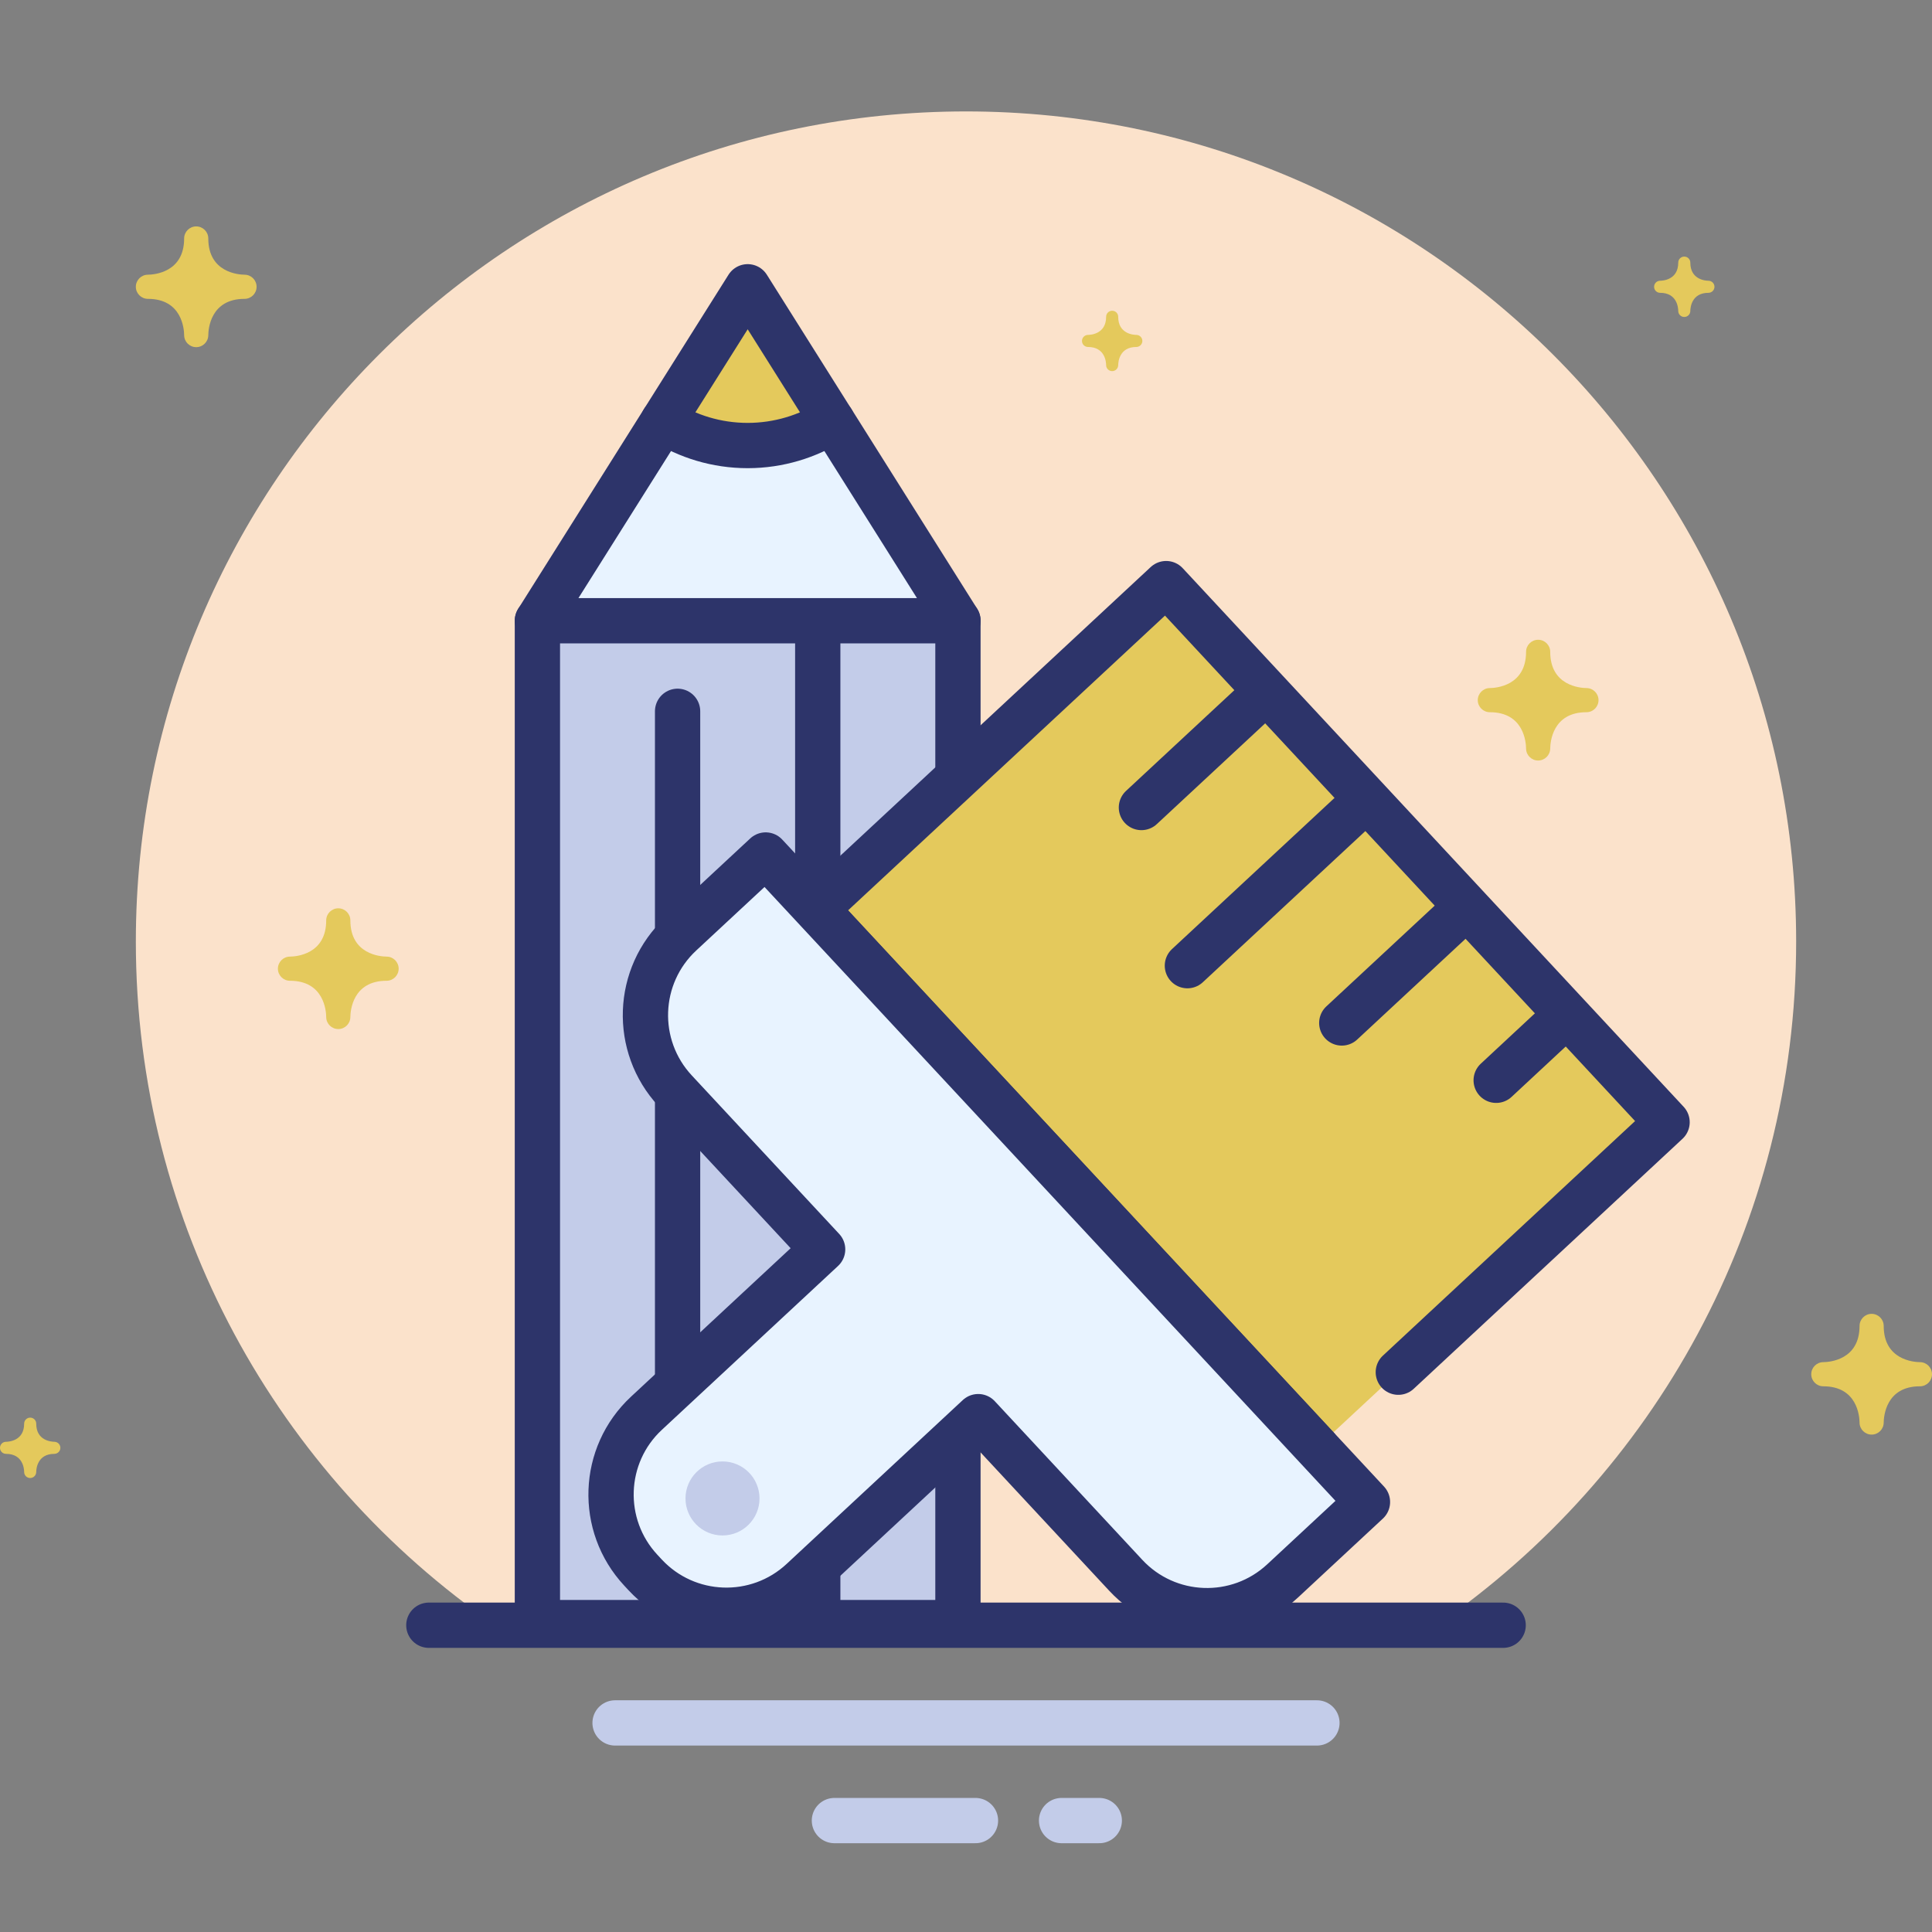 <?xml version="1.0" encoding="utf-8"?>
<!-- Generator: Adobe Illustrator 17.0.0, SVG Export Plug-In . SVG Version: 6.00 Build 0)  -->
<!DOCTYPE svg PUBLIC "-//W3C//DTD SVG 1.1//EN" "http://www.w3.org/Graphics/SVG/1.1/DTD/svg11.dtd">
<svg version="1.1" xmlns="http://www.w3.org/2000/svg" xmlns:xlink="http://www.w3.org/1999/xlink" x="0px" y="0px" width="64px"
	 height="64px" viewBox="0 0 64 64" enable-background="new 0 0 64 64" xml:space="preserve">
<rect x="0" y="0" width="64" height="64" fill="#808080" stroke="none"/>
<g id="Layer_4">
</g>
<g id="Layer_3">
</g>
<g id="Layer_2">
</g>
<g id="Layer_1">
</g>
<g id="Layer_5">
	<g>
		<g>
			<g>
				<path fill="#FBE2CB" d="M59.5,31.191c0-15.188-12.312-27.5-27.5-27.5S4.5,16.003,4.5,31.191c0,9.396,4.715,17.687,11.905,22.647
					h31.191C54.785,48.878,59.5,40.587,59.5,31.191z"/>
			</g>
			
				<line fill="none" stroke="#2D346A" stroke-width="1.5" stroke-linecap="round" stroke-miterlimit="10" x1="14.206" y1="53.838" x2="49.794" y2="53.838"/>
			
				<line fill="none" stroke="#C3CCE9" stroke-width="1.5" stroke-linecap="round" stroke-linejoin="round" stroke-miterlimit="10" x1="20.375" y1="57.074" x2="43.625" y2="57.074"/>
			
				<line fill="none" stroke="#C3CCE9" stroke-width="1.5" stroke-linecap="round" stroke-linejoin="round" stroke-miterlimit="10" x1="27.641" y1="60.309" x2="32.314" y2="60.309"/>
			
				<line fill="none" stroke="#C3CCE9" stroke-width="1.5" stroke-linecap="round" stroke-linejoin="round" stroke-miterlimit="10" x1="35.166" y1="60.309" x2="36.415" y2="60.309"/>
		</g>
		<path fill="#E4C95C" d="M62.4,47.125c0.002-0.201,0.071-1.202,1.2-1.202c0.002,0,0.002,0,0.003,0c0.002,0,0.003,0,0.005,0h0
			c0.001,0,0.001,0,0.001,0h0.001c0,0,0.001,0,0.002,0C63.827,45.917,64,45.74,64,45.523c0-0.22-0.178-0.399-0.398-0.4
			c-0.201-0.002-1.202-0.071-1.202-1.2c0-0.221-0.179-0.4-0.4-0.4s-0.4,0.179-0.4,0.4c0,1.129-1.001,1.198-1.202,1.2
			c-0.22,0.001-0.398,0.18-0.398,0.4c0,0.221,0.179,0.4,0.4,0.4c1.129,0,1.198,1.002,1.2,1.2c0,0.002,0,0.002,0,0.002
			c0,0.003,0.001,0.006,0,0.006v0.001v0.001c0,0,0,0.001,0,0.002c0.006,0.215,0.183,0.388,0.4,0.388
			C62.22,47.523,62.399,47.345,62.4,47.125z"/>
		<path fill="#E4C95C" d="M51.353,24.795c0.002-0.201,0.071-1.202,1.2-1.202c0.002,0,0.002,0,0.003,0c0.002,0,0.003,0,0.005,0h0
			c0.001,0,0.001,0,0.001,0h0.001c0,0,0.001,0,0.002,0c0.215-0.006,0.388-0.183,0.388-0.4c0-0.22-0.178-0.399-0.398-0.4
			c-0.201-0.002-1.202-0.071-1.202-1.2c0-0.221-0.179-0.4-0.4-0.4c-0.221,0-0.4,0.179-0.4,0.4c0,1.129-1.001,1.198-1.202,1.2
			c-0.22,0.001-0.398,0.18-0.398,0.4c0,0.221,0.179,0.4,0.4,0.4c1.129,0,1.198,1.002,1.2,1.2c0,0.002,0,0.002,0,0.002
			c0,0.003,0.001,0.006,0,0.006v0.001v0.001c0,0,0,0.001,0,0.002c0.006,0.215,0.183,0.388,0.4,0.388
			C51.173,25.193,51.351,25.015,51.353,24.795z"/>
		<path fill="#E4C95C" d="M6.9,11.102C6.902,10.901,6.971,9.9,8.1,9.9c0.002,0,0.002,0,0.003,0c0.002,0,0.003,0,0.005,0h0
			c0.001,0,0.001,0,0.001,0H8.11c0,0,0.001,0,0.002,0C8.327,9.894,8.5,9.717,8.5,9.5c0-0.22-0.178-0.399-0.398-0.4
			C7.901,9.098,6.9,9.028,6.9,7.9c0-0.221-0.179-0.4-0.4-0.4S6.1,7.679,6.1,7.9c0,1.129-1.001,1.198-1.202,1.2
			C4.678,9.101,4.5,9.28,4.5,9.5c0,0.221,0.179,0.4,0.4,0.4c1.129,0,1.198,1.002,1.2,1.2c0,0.002,0,0.002,0,0.002
			c0,0.003,0.001,0.006,0,0.006v0.001v0.001c0,0,0,0.001,0,0.002C6.106,11.327,6.283,11.5,6.5,11.5
			C6.72,11.5,6.899,11.322,6.9,11.102z"/>
		<path fill="#E4C95C" d="M1.2,48.762c0.001-0.101,0.036-0.601,0.6-0.601h0.001h0.002h0h0.001h0.001h0
			C1.913,48.157,2,48.069,2,47.961c0-0.11-0.089-0.199-0.199-0.2C1.7,47.759,1.2,47.725,1.2,47.161c0-0.111-0.089-0.2-0.2-0.2
			s-0.2,0.089-0.2,0.2c0,0.564-0.5,0.599-0.601,0.6C0.089,47.761,0,47.85,0,47.961c0,0.111,0.089,0.2,0.2,0.2
			c0.565,0,0.599,0.501,0.6,0.6v0.001c0,0.001,0.001,0.003,0.001,0.003c-0.001,0-0.001,0-0.001,0v0.001v0.001
			c0.003,0.108,0.091,0.194,0.2,0.194C1.11,48.961,1.199,48.871,1.2,48.762z"/>
		<path fill="#E4C95C" d="M55.994,10.301C55.995,10.2,56.03,9.7,56.594,9.7h0.001h0.002h0h0.001h0.001h0
			c0.108-0.003,0.195-0.091,0.195-0.2c0-0.11-0.089-0.199-0.199-0.2c-0.101-0.001-0.601-0.036-0.601-0.6c0-0.111-0.089-0.2-0.2-0.2
			s-0.2,0.089-0.2,0.2c0,0.564-0.5,0.599-0.601,0.6c-0.11,0.001-0.199,0.09-0.199,0.2c0,0.111,0.089,0.2,0.2,0.2
			c0.565,0,0.599,0.501,0.6,0.6c0,0.001,0,0.001,0,0.001c0,0.001,0.001,0.003,0.001,0.003c-0.001,0-0.001,0-0.001,0v0.001v0.001
			c0.003,0.108,0.091,0.194,0.2,0.194C55.904,10.5,55.994,10.411,55.994,10.301z"/>
		<path fill="#E4C95C" d="M37.042,12.095c0.001-0.101,0.036-0.601,0.6-0.601h0.001h0.002h0h0.001h0.001h0
			c0.108-0.003,0.195-0.091,0.195-0.2c0-0.11-0.089-0.199-0.199-0.2c-0.101-0.001-0.601-0.036-0.601-0.6c0-0.111-0.089-0.2-0.2-0.2
			s-0.2,0.089-0.2,0.2c0,0.564-0.5,0.599-0.601,0.6c-0.11,0.001-0.199,0.09-0.199,0.2c0,0.111,0.089,0.2,0.2,0.2
			c0.565,0,0.599,0.501,0.6,0.6c0,0.001,0,0.001,0,0.001c0,0.001,0.001,0.003,0.001,0.003c-0.001,0-0.001,0-0.001,0v0.001v0.001
			c0.003,0.108,0.091,0.194,0.2,0.194C36.952,12.294,37.041,12.205,37.042,12.095z"/>
		<path fill="#E4C95C" d="M11.606,33.691c0.002-0.201,0.071-1.202,1.2-1.202c0.002,0,0.002,0,0.003,0c0.002,0,0.003,0,0.005,0h0
			c0.001,0,0.001,0,0.001,0h0.001c0,0,0.001,0,0.002,0c0.215-0.006,0.388-0.183,0.388-0.4c0-0.22-0.178-0.399-0.398-0.4
			c-0.201-0.002-1.202-0.071-1.202-1.2c0-0.221-0.179-0.4-0.4-0.4s-0.4,0.179-0.4,0.4c0,1.129-1.001,1.198-1.202,1.2
			c-0.22,0.001-0.398,0.18-0.398,0.4c0,0.221,0.179,0.4,0.4,0.4c1.129,0,1.198,1.002,1.2,1.2c0,0.002,0,0.002,0,0.002
			c0,0.003,0.001,0.006,0,0.006v0.001v0.001c0,0,0,0.001,0,0.002c0.006,0.215,0.183,0.388,0.4,0.388
			C11.426,34.089,11.605,33.911,11.606,33.691z"/>
		<g>
			<g>
				
					<polyline fill="#C3CCE9" stroke="#2D346A" stroke-width="1.5" stroke-linecap="round" stroke-linejoin="round" stroke-miterlimit="10" points="
					17.802,20.563 17.802,53.75 31.733,53.75 31.733,20.563 				"/>
				<g>
					
						<path fill="#E8F3FF" stroke="#2D346A" stroke-width="1.5" stroke-linecap="round" stroke-linejoin="round" stroke-miterlimit="10" d="
						M21.969,13.946l-4.166,6.617h13.931l-4.166-6.617"/>
					
						<path fill="#E4C95C" stroke="#2D346A" stroke-width="1.5" stroke-linecap="round" stroke-linejoin="round" stroke-miterlimit="10" d="
						M27.567,13.946L24.768,9.5l-2.799,4.446c0.811,0.512,1.769,0.813,2.799,0.813C25.798,14.758,26.756,14.457,27.567,13.946z"/>
				</g>
				
					<line fill="none" stroke="#2D346A" stroke-width="1.5" stroke-linecap="round" stroke-miterlimit="10" x1="22.446" y1="23.563" x2="22.446" y2="53.75"/>
				
					<line fill="none" stroke="#2D346A" stroke-width="1.5" stroke-miterlimit="10" x1="27.089" y1="20.563" x2="27.089" y2="53.75"/>
			</g>
			<g>
				
					<rect x="28.81" y="26.04" transform="matrix(0.681 0.732 -0.732 0.681 37.806 -19.245)" fill="#E4C95C" width="24.366" height="15.466"/>
				
					<line fill="none" stroke="#2D346A" stroke-width="1.5" stroke-linecap="round" stroke-linejoin="round" stroke-miterlimit="10" x1="37.811" y1="26.75" x2="41.678" y2="23.154"/>
				
					<line fill="none" stroke="#2D346A" stroke-width="1.5" stroke-linecap="round" stroke-linejoin="round" stroke-miterlimit="10" x1="39.334" y1="31.989" x2="44.996" y2="26.723"/>
				
					<line fill="none" stroke="#2D346A" stroke-width="1.5" stroke-linecap="round" stroke-linejoin="round" stroke-miterlimit="10" x1="49.563" y1="35.786" x2="51.634" y2="33.859"/>
				
					<line fill="none" stroke="#2D346A" stroke-width="1.5" stroke-linecap="round" stroke-linejoin="round" stroke-miterlimit="10" x1="44.448" y1="33.887" x2="48.315" y2="30.291"/>
				
					<polyline fill="none" stroke="#2D346A" stroke-width="1.5" stroke-linecap="round" stroke-linejoin="round" stroke-miterlimit="10" points="
					46.321,45.456 55.224,37.175 38.63,19.333 27.034,30.118 43.627,47.961 				"/>
				
					<path fill="#E8F3FF" stroke="#2D346A" stroke-width="1.5" stroke-linecap="round" stroke-linejoin="round" stroke-miterlimit="10" d="
					M27.251,41.387l-5.836,5.428c-1.488,1.383-1.572,3.711-0.188,5.199l0.143,0.154c1.383,1.488,3.711,1.572,5.199,0.188
					l5.836-5.428l4.885,5.253c1.383,1.488,3.711,1.572,5.199,0.188l2.81-2.613L25.364,28.323l-2.81,2.613
					c-1.488,1.383-1.572,3.711-0.188,5.199L27.251,41.387z"/>
				<circle fill="#C3CCE9" cx="23.934" cy="49.638" r="1.226"/>
			</g>
		</g>
	</g>
</g>
</svg>
